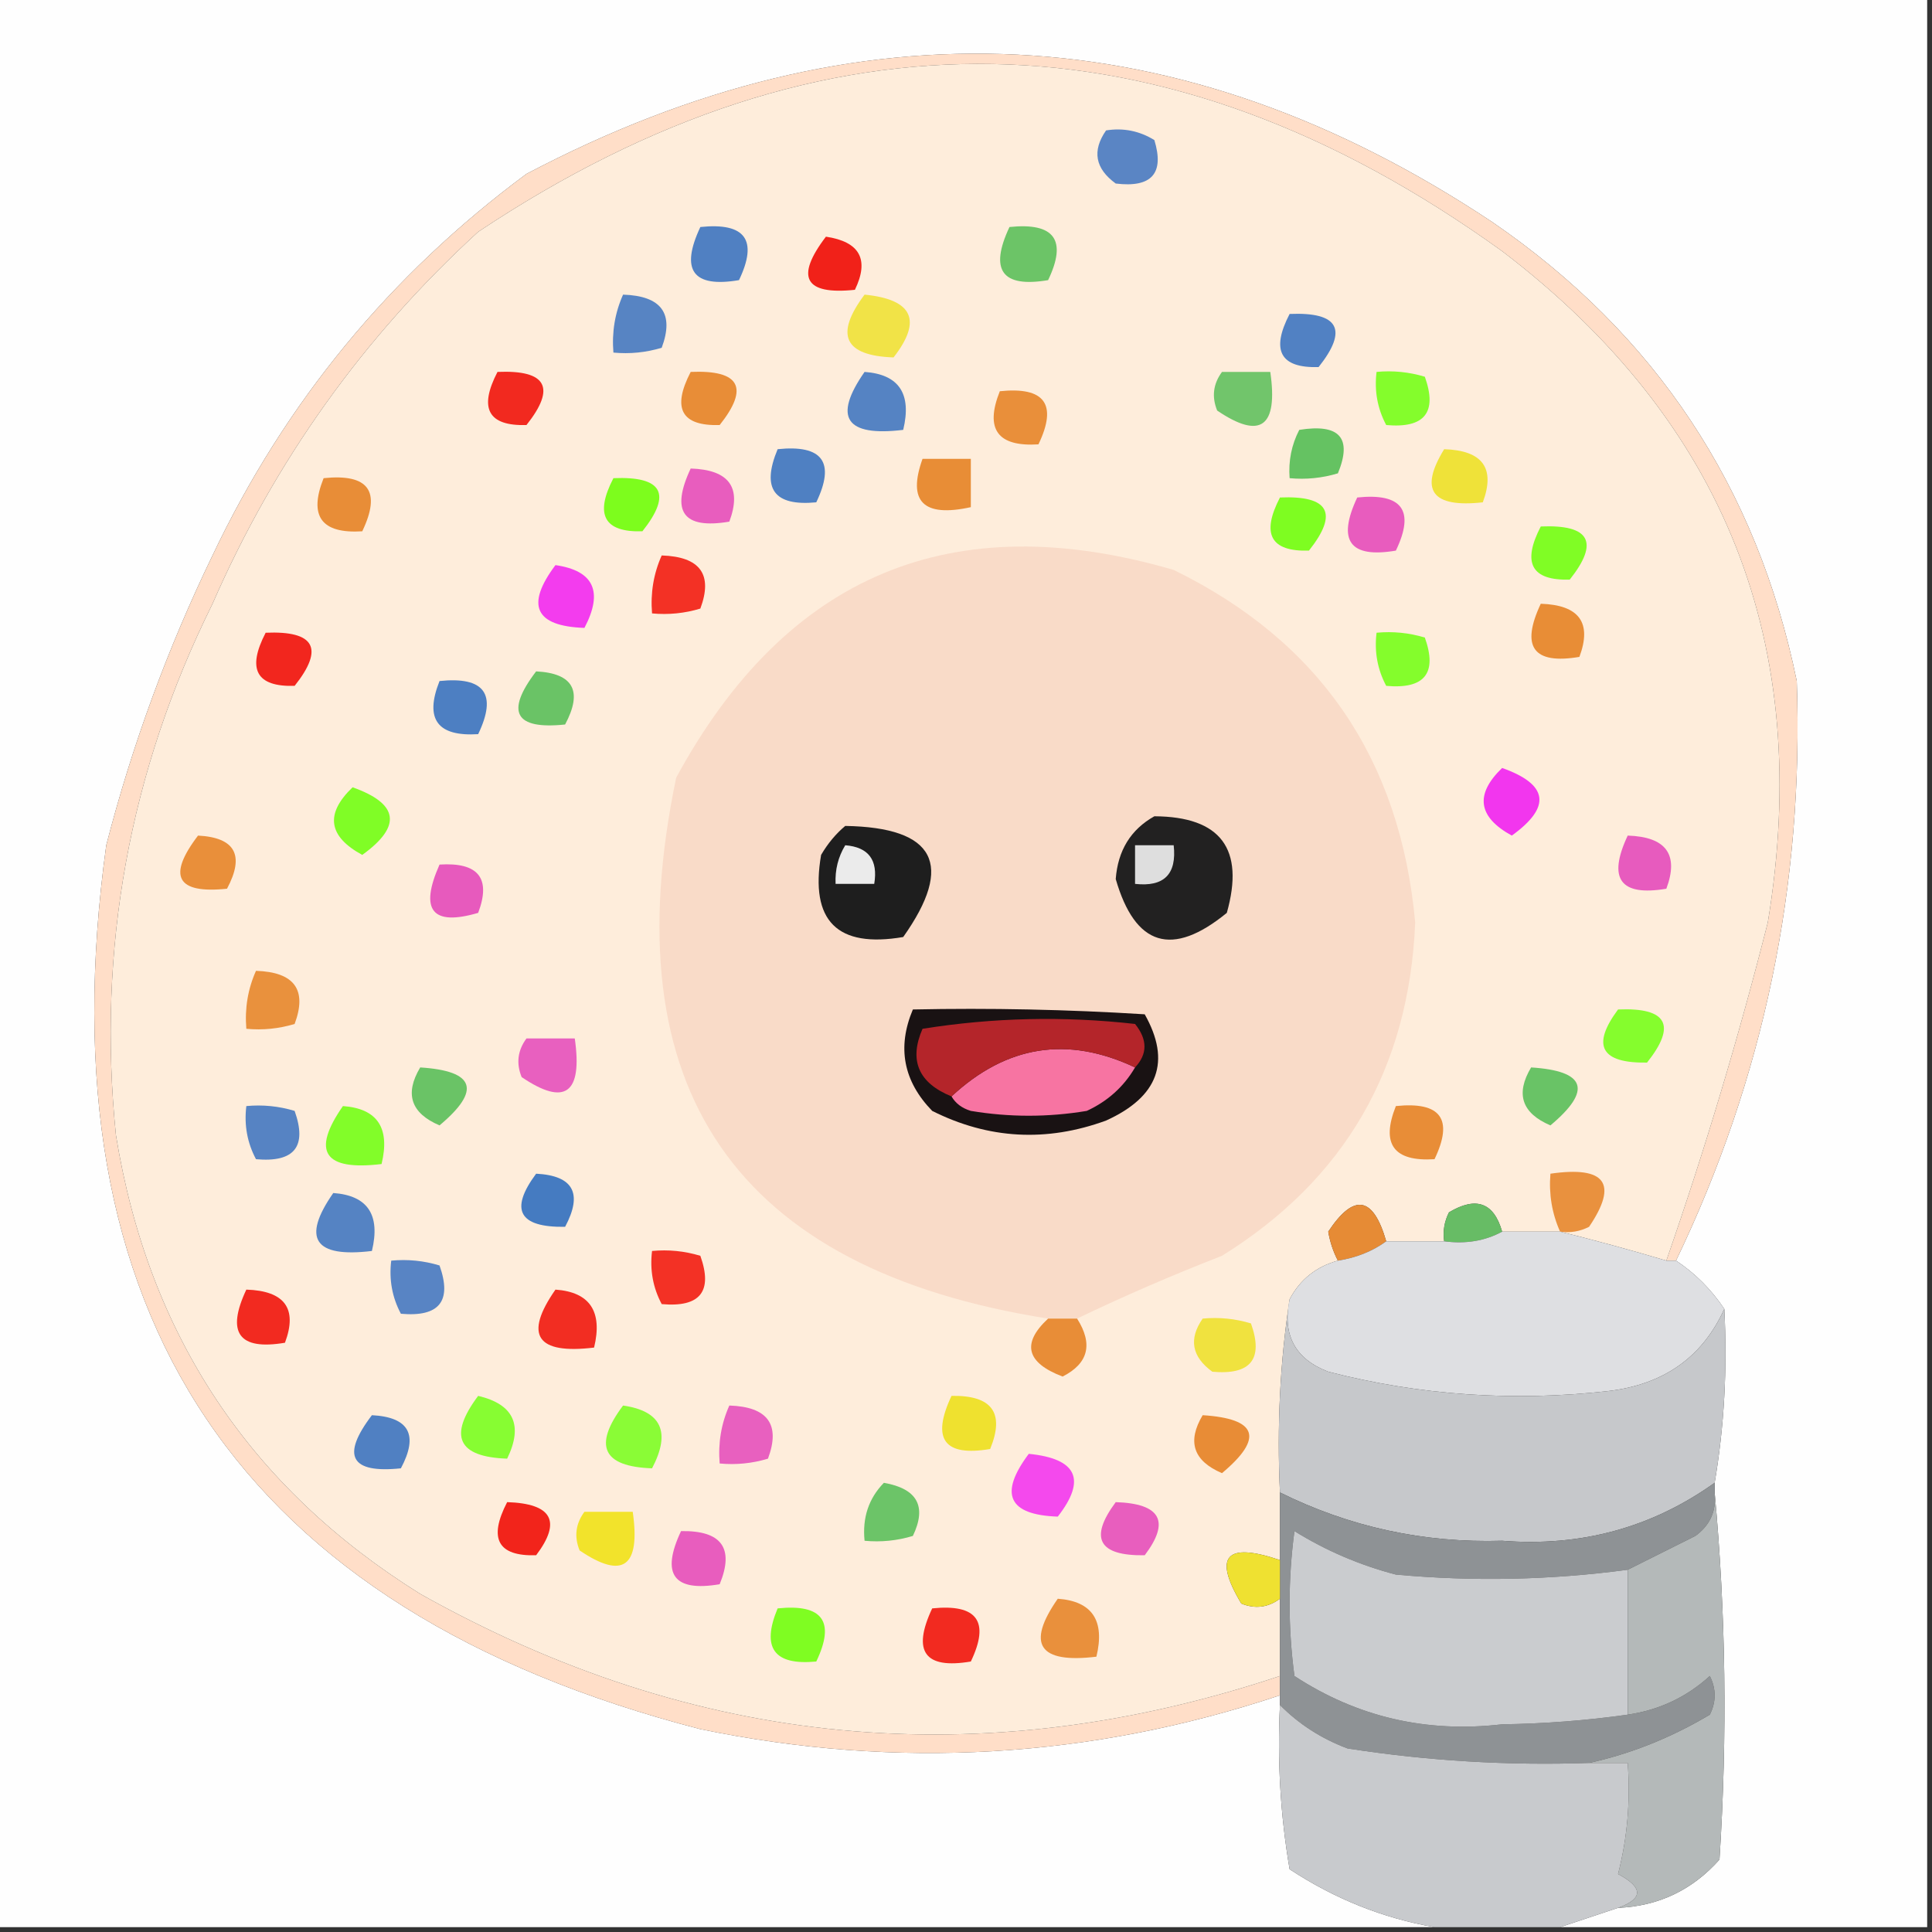 <?xml version="1.0" encoding="UTF-8"?>
<!DOCTYPE svg PUBLIC "-//W3C//DTD SVG 1.1//EN" "http://www.w3.org/Graphics/SVG/1.1/DTD/svg11.dtd">
<svg xmlns="http://www.w3.org/2000/svg" version="1.1" width="200px" height="200px" style="shape-rendering:geometricPrecision; text-rendering:geometricPrecision; image-rendering:optimizeQuality; fill-rule:evenodd; clip-rule:evenodd" xmlns:xlink="http://www.w3.org/1999/xlink">
<rect width="100%" height="100%" fill="#333333" stroke="none"/>
<g><path style="opacity:1" fill="#fefefe" d="M -0.5,-0.5 C 66.167,-0.5 132.833,-0.5 199.5,-0.5C 199.5,66.167 199.5,132.833 199.5,199.5C 186.833,199.5 174.167,199.5 161.5,199.5C 163.5,198.833 165.5,198.167 167.5,197.5C 171.695,197.319 175.195,195.653 178,192.5C 178.827,179.66 178.66,166.993 177.5,154.5C 177.5,154.167 177.5,153.833 177.5,153.5C 178.49,147.69 178.823,141.69 178.5,135.5C 177.139,133.473 175.473,131.806 173.5,130.5C 182.578,111.616 186.744,91.616 186,70.5C 181.873,50.405 171.373,34.571 154.5,23C 122.25,1.545 88.916,-0.121 54.5,18C 40.359,28.471 29.526,41.638 22,57.5C 17.346,67.127 13.68,77.127 11,87.5C 4.307,136.159 24.807,166.659 72.5,179C 92.864,183.208 112.864,182.041 132.5,175.5C 132.5,175.833 132.5,176.167 132.5,176.5C 132.212,182.229 132.546,187.896 133.5,193.5C 138.172,196.572 143.172,198.572 148.5,199.5C 98.833,199.5 49.167,199.5 -0.5,199.5C -0.5,132.833 -0.5,66.167 -0.5,-0.5 Z"/></g>
<g><path style="opacity:1" fill="#ffdec8" d="M 173.5,130.5 C 173.167,130.5 172.833,130.5 172.5,130.5C 176.497,119.007 179.997,107.34 183,95.5C 187.761,66.776 178.594,43.609 155.5,26C 120.585,0.839 85.252,0.172 49.5,24C 37.617,34.884 28.451,47.718 22,62.5C 13.379,79.895 10.046,98.228 12,117.5C 15.344,138.16 25.844,153.993 43.5,165C 71.933,180.964 101.599,183.798 132.5,173.5C 132.5,174.167 132.5,174.833 132.5,175.5C 112.864,182.041 92.864,183.208 72.5,179C 24.807,166.659 4.307,136.159 11,87.5C 13.68,77.127 17.346,67.127 22,57.5C 29.526,41.638 40.359,28.471 54.5,18C 88.916,-0.121 122.25,1.545 154.5,23C 171.373,34.571 181.873,50.405 186,70.5C 186.744,91.616 182.578,111.616 173.5,130.5 Z"/></g>
<g><path style="opacity:1" fill="#feeddb" d="M 172.5,130.5 C 168.75,129.386 165.083,128.386 161.5,127.5C 159.5,127.5 157.5,127.5 155.5,127.5C 154.644,124.487 152.811,123.82 150,125.5C 149.517,126.448 149.351,127.448 149.5,128.5C 147.5,128.5 145.5,128.5 143.5,128.5C 142.156,123.821 140.156,123.488 137.5,127.5C 137.685,128.584 138.018,129.584 138.5,130.5C 136.246,131.124 134.579,132.457 133.5,134.5C 132.509,140.979 132.176,147.646 132.5,154.5C 132.5,156.833 132.5,159.167 132.5,161.5C 126.896,159.597 125.563,161.097 128.5,166C 129.928,166.579 131.262,166.412 132.5,165.5C 132.5,168.167 132.5,170.833 132.5,173.5C 101.599,183.798 71.933,180.964 43.5,165C 25.844,153.993 15.344,138.16 12,117.5C 10.046,98.228 13.379,79.895 22,62.5C 28.451,47.718 37.617,34.884 49.5,24C 85.252,0.172 120.585,0.839 155.5,26C 178.594,43.609 187.761,66.776 183,95.5C 179.997,107.34 176.497,119.007 172.5,130.5 Z"/></g>
<g><path style="opacity:1" fill="#5a85c4" d="M 114.5,13.5 C 116.288,13.215 117.955,13.548 119.5,14.5C 120.553,17.953 119.219,19.453 115.5,19C 113.365,17.444 113.032,15.611 114.5,13.5 Z"/></g>
<g><path style="opacity:1" fill="#5080c2" d="M 72.5,23.5 C 77.159,23.015 78.492,24.848 76.5,29C 71.728,29.81 70.395,27.977 72.5,23.5 Z"/></g>
<g><path style="opacity:1" fill="#6cc467" d="M 104.5,23.5 C 109.159,23.015 110.492,24.848 108.5,29C 103.728,29.81 102.395,27.977 104.5,23.5 Z"/></g>
<g><path style="opacity:1" fill="#f12119" d="M 85.5,24.5 C 89.013,25.028 90.013,26.861 88.5,30C 83.289,30.546 82.289,28.713 85.5,24.5 Z"/></g>
<g><path style="opacity:1" fill="#5784c3" d="M 64.5,30.5 C 68.485,30.629 69.818,32.463 68.5,36C 66.866,36.493 65.199,36.66 63.5,36.5C 63.325,34.379 63.659,32.379 64.5,30.5 Z"/></g>
<g><path style="opacity:1" fill="#f1e347" d="M 89.5,30.5 C 94.493,30.997 95.493,33.164 92.5,37C 87.382,36.824 86.382,34.658 89.5,30.5 Z"/></g>
<g><path style="opacity:1" fill="#5181c3" d="M 133.5,32.5 C 138.587,32.285 139.587,34.118 136.5,38C 132.537,38.118 131.537,36.284 133.5,32.5 Z"/></g>
<g><path style="opacity:1" fill="#f2291f" d="M 51.5,38.5 C 56.587,38.285 57.587,40.118 54.5,44C 50.537,44.118 49.537,42.284 51.5,38.5 Z"/></g>
<g><path style="opacity:1" fill="#e88d37" d="M 71.5,38.5 C 76.587,38.285 77.587,40.118 74.5,44C 70.537,44.118 69.537,42.284 71.5,38.5 Z"/></g>
<g><path style="opacity:1" fill="#71c56b" d="M 126.5,38.5 C 128.167,38.5 129.833,38.5 131.5,38.5C 132.322,44.209 130.489,45.543 126,42.5C 125.421,41.072 125.588,39.738 126.5,38.5 Z"/></g>
<g><path style="opacity:1" fill="#84fd2c" d="M 142.5,38.5 C 144.199,38.34 145.866,38.507 147.5,39C 148.813,42.692 147.48,44.359 143.5,44C 142.594,42.3 142.261,40.467 142.5,38.5 Z"/></g>
<g><path style="opacity:1" fill="#5583c3" d="M 89.5,38.5 C 93.068,38.759 94.401,40.759 93.5,44.5C 87.541,45.222 86.207,43.222 89.5,38.5 Z"/></g>
<g><path style="opacity:1" fill="#e98f3a" d="M 103.5,40.5 C 108.159,40.015 109.492,41.848 107.5,46C 103.266,46.267 101.933,44.434 103.5,40.5 Z"/></g>
<g><path style="opacity:1" fill="#65c262" d="M 134.5,44.5 C 138.676,43.831 140.009,45.331 138.5,49C 136.866,49.493 135.199,49.66 133.5,49.5C 133.366,47.709 133.699,46.042 134.5,44.5 Z"/></g>
<g><path style="opacity:1" fill="#4f80c2" d="M 80.5,46.5 C 85.159,46.015 86.492,47.848 84.5,52C 80.126,52.424 78.793,50.591 80.5,46.5 Z"/></g>
<g><path style="opacity:1" fill="#e88d36" d="M 95.5,47.5 C 97.167,47.5 98.833,47.5 100.5,47.5C 100.5,49.167 100.5,50.833 100.5,52.5C 95.58,53.585 93.913,51.918 95.5,47.5 Z"/></g>
<g><path style="opacity:1" fill="#efe239" d="M 149.5,46.5 C 153.485,46.629 154.818,48.463 153.5,52C 148.221,52.585 146.888,50.751 149.5,46.5 Z"/></g>
<g><path style="opacity:1" fill="#e88d37" d="M 33.5,49.5 C 38.158,49.015 39.492,50.848 37.5,55C 33.266,55.267 31.933,53.434 33.5,49.5 Z"/></g>
<g><path style="opacity:1" fill="#7dfd1d" d="M 63.5,49.5 C 68.587,49.285 69.587,51.118 66.5,55C 62.537,55.118 61.537,53.284 63.5,49.5 Z"/></g>
<g><path style="opacity:1" fill="#e85dbe" d="M 71.5,48.5 C 75.485,48.629 76.818,50.463 75.5,54C 70.728,54.81 69.395,52.977 71.5,48.5 Z"/></g>
<g><path style="opacity:1" fill="#7efd21" d="M 132.5,51.5 C 137.587,51.285 138.587,53.118 135.5,57C 131.537,57.118 130.537,55.284 132.5,51.5 Z"/></g>
<g><path style="opacity:1" fill="#e85cbe" d="M 140.5,51.5 C 145.159,51.015 146.492,52.848 144.5,57C 139.728,57.81 138.395,55.977 140.5,51.5 Z"/></g>
<g><path style="opacity:1" fill="#80fd25" d="M 159.5,54.5 C 164.587,54.285 165.587,56.118 162.5,60C 158.537,60.118 157.537,58.284 159.5,54.5 Z"/></g>
<g><path style="opacity:1" fill="#f9dbc8" d="M 111.5,136.5 C 110.5,136.5 109.5,136.5 108.5,136.5C 76.106,131.399 63.273,112.732 70,80.5C 81.412,59.475 98.579,52.309 121.5,59C 136.626,66.392 144.959,78.558 146.5,95.5C 145.869,110.607 139.202,122.107 126.5,130C 121.285,132.03 116.285,134.196 111.5,136.5 Z"/></g>
<g><path style="opacity:1" fill="#f33125" d="M 68.5,57.5 C 72.485,57.629 73.818,59.463 72.5,63C 70.866,63.493 69.199,63.66 67.5,63.5C 67.325,61.379 67.659,59.379 68.5,57.5 Z"/></g>
<g><path style="opacity:1" fill="#f33cee" d="M 57.5,58.5 C 61.474,59.075 62.474,61.242 60.5,65C 55.382,64.824 54.382,62.658 57.5,58.5 Z"/></g>
<g><path style="opacity:1" fill="#e88d36" d="M 159.5,62.5 C 163.485,62.629 164.818,64.463 163.5,68C 158.728,68.81 157.395,66.977 159.5,62.5 Z"/></g>
<g><path style="opacity:1" fill="#f2261e" d="M 27.5,65.5 C 32.587,65.284 33.587,67.118 30.5,71C 26.537,71.118 25.537,69.284 27.5,65.5 Z"/></g>
<g><path style="opacity:1" fill="#84fd2c" d="M 142.5,65.5 C 144.199,65.34 145.866,65.507 147.5,66C 148.813,69.692 147.48,71.359 143.5,71C 142.594,69.3 142.261,67.467 142.5,65.5 Z"/></g>
<g><path style="opacity:1" fill="#4d7fc2" d="M 45.5,70.5 C 50.158,70.015 51.492,71.848 49.5,76C 45.266,76.267 43.933,74.434 45.5,70.5 Z"/></g>
<g><path style="opacity:1" fill="#6ac366" d="M 55.5,69.5 C 59.35,69.701 60.35,71.534 58.5,75C 53.289,75.546 52.289,73.713 55.5,69.5 Z"/></g>
<g><path style="opacity:1" fill="#f236ee" d="M 155.5,79.5 C 160.289,81.2 160.622,83.533 156.5,86.5C 152.99,84.573 152.656,82.24 155.5,79.5 Z"/></g>
<g><path style="opacity:1" fill="#80fd26" d="M 36.5,81.5 C 41.289,83.2 41.622,85.533 37.5,88.5C 33.967,86.58 33.633,84.246 36.5,81.5 Z"/></g>
<g><path style="opacity:1" fill="#1e1e1e" d="M 87.5,85.5 C 96.818,85.655 98.818,89.488 93.5,97C 86.667,98.167 83.833,95.333 85,88.5C 85.698,87.309 86.531,86.309 87.5,85.5 Z"/></g>
<g><path style="opacity:1" fill="#222121" d="M 119.5,84.5 C 126.369,84.538 128.869,87.871 127,94.5C 121.344,99.129 117.511,97.963 115.5,91C 115.722,88.038 117.056,85.871 119.5,84.5 Z"/></g>
<g><path style="opacity:1" fill="#e98f3a" d="M 20.5,86.5 C 24.35,86.701 25.35,88.534 23.5,92C 18.289,92.546 17.289,90.713 20.5,86.5 Z"/></g>
<g><path style="opacity:1" fill="#dedede" d="M 117.5,87.5 C 118.833,87.5 120.167,87.5 121.5,87.5C 121.833,90.5 120.5,91.833 117.5,91.5C 117.5,90.167 117.5,88.833 117.5,87.5 Z"/></g>
<g><path style="opacity:1" fill="#e75bbe" d="M 168.5,86.5 C 172.485,86.629 173.818,88.463 172.5,92C 167.728,92.81 166.395,90.977 168.5,86.5 Z"/></g>
<g><path style="opacity:1" fill="#ebebeb" d="M 87.5,87.5 C 89.912,87.694 90.912,89.027 90.5,91.5C 89.167,91.5 87.833,91.5 86.5,91.5C 86.433,90.041 86.766,88.708 87.5,87.5 Z"/></g>
<g><path style="opacity:1" fill="#e75abd" d="M 45.5,89.5 C 49.521,89.244 50.854,90.91 49.5,94.5C 44.733,95.899 43.4,94.232 45.5,89.5 Z"/></g>
<g><path style="opacity:1" fill="#e9913d" d="M 26.5,100.5 C 30.485,100.629 31.818,102.463 30.5,106C 28.866,106.494 27.199,106.66 25.5,106.5C 25.325,104.379 25.659,102.379 26.5,100.5 Z"/></g>
<g><path style="opacity:1" fill="#85fd2d" d="M 167.5,104.5 C 172.587,104.284 173.587,106.118 170.5,110C 165.722,110.073 164.722,108.24 167.5,104.5 Z"/></g>
<g><path style="opacity:1" fill="#e860bf" d="M 54.5,107.5 C 56.167,107.5 57.833,107.5 59.5,107.5C 60.322,113.209 58.489,114.543 54,111.5C 53.421,110.072 53.588,108.738 54.5,107.5 Z"/></g>
<g><path style="opacity:1" fill="#6ac366" d="M 43.5,110.5 C 49.175,110.86 49.842,112.86 45.5,116.5C 42.531,115.235 41.865,113.235 43.5,110.5 Z"/></g>
<g><path style="opacity:1" fill="#69c366" d="M 158.5,110.5 C 164.175,110.86 164.842,112.86 160.5,116.5C 157.531,115.235 156.865,113.235 158.5,110.5 Z"/></g>
<g><path style="opacity:1" fill="#5683c3" d="M 25.5,114.5 C 27.199,114.34 28.866,114.506 30.5,115C 31.813,118.692 30.48,120.359 26.5,120C 25.594,118.301 25.261,116.467 25.5,114.5 Z"/></g>
<g><path style="opacity:1" fill="#e88d37" d="M 144.5,114.5 C 149.159,114.015 150.492,115.848 148.5,120C 144.266,120.267 142.933,118.434 144.5,114.5 Z"/></g>
<g><path style="opacity:1" fill="#82fd29" d="M 35.5,114.5 C 39.068,114.759 40.401,116.759 39.5,120.5C 33.541,121.222 32.207,119.222 35.5,114.5 Z"/></g>
<g><path style="opacity:1" fill="#191213" d="M 94.5,104.5 C 102.507,104.334 110.507,104.5 118.5,105C 121.253,109.873 119.92,113.54 114.5,116C 108.325,118.256 102.325,117.923 96.5,115C 93.515,111.921 92.848,108.421 94.5,104.5 Z"/></g>
<g><path style="opacity:1" fill="#f774a2" d="M 117.5,110.5 C 116.327,112.504 114.66,114.004 112.5,115C 108.5,115.667 104.5,115.667 100.5,115C 99.584,114.722 98.918,114.222 98.5,113.5C 104.188,108.203 110.521,107.203 117.5,110.5 Z"/></g>
<g><path style="opacity:1" fill="#b4252a" d="M 117.5,110.5 C 110.521,107.203 104.188,108.203 98.5,113.5C 95.075,112.107 94.075,109.773 95.5,106.5C 102.811,105.335 110.144,105.169 117.5,106C 118.801,107.616 118.801,109.116 117.5,110.5 Z"/></g>
<g><path style="opacity:1" fill="#457bc1" d="M 55.5,121.5 C 59.35,121.701 60.35,123.534 58.5,127C 53.722,127.073 52.722,125.24 55.5,121.5 Z"/></g>
<g><path style="opacity:1" fill="#e9913e" d="M 161.5,127.5 C 160.659,125.621 160.325,123.621 160.5,121.5C 166.209,120.678 167.543,122.511 164.5,127C 163.552,127.483 162.552,127.649 161.5,127.5 Z"/></g>
<g><path style="opacity:1" fill="#5583c3" d="M 34.5,123.5 C 38.068,123.759 39.401,125.759 38.5,129.5C 32.541,130.222 31.207,128.222 34.5,123.5 Z"/></g>
<g><path style="opacity:1" fill="#67bc65" d="M 155.5,127.5 C 153.735,128.461 151.735,128.795 149.5,128.5C 149.351,127.448 149.517,126.448 150,125.5C 152.811,123.82 154.644,124.487 155.5,127.5 Z"/></g>
<g><path style="opacity:1" fill="#e68b35" d="M 143.5,128.5 C 142.07,129.537 140.403,130.204 138.5,130.5C 138.018,129.584 137.685,128.584 137.5,127.5C 140.156,123.488 142.156,123.821 143.5,128.5 Z"/></g>
<g><path style="opacity:1" fill="#dedfe2" d="M 155.5,127.5 C 157.5,127.5 159.5,127.5 161.5,127.5C 165.083,128.386 168.75,129.386 172.5,130.5C 172.833,130.5 173.167,130.5 173.5,130.5C 175.473,131.806 177.139,133.473 178.5,135.5C 176.235,140.491 172.235,143.324 166.5,144C 156.679,145.115 147.012,144.448 137.5,142C 134.059,140.682 132.725,138.182 133.5,134.5C 134.579,132.457 136.246,131.124 138.5,130.5C 140.403,130.204 142.07,129.537 143.5,128.5C 145.5,128.5 147.5,128.5 149.5,128.5C 151.735,128.795 153.735,128.461 155.5,127.5 Z"/></g>
<g><path style="opacity:1" fill="#f33125" d="M 67.5,129.5 C 69.199,129.34 70.866,129.506 72.5,130C 73.813,133.692 72.48,135.359 68.5,135C 67.594,133.301 67.261,131.467 67.5,129.5 Z"/></g>
<g><path style="opacity:1" fill="#5884c4" d="M 40.5,130.5 C 42.199,130.34 43.866,130.506 45.5,131C 46.813,134.692 45.48,136.359 41.5,136C 40.594,134.301 40.261,132.467 40.5,130.5 Z"/></g>
<g><path style="opacity:1" fill="#f22a20" d="M 25.5,133.5 C 29.485,133.629 30.818,135.463 29.5,139C 24.728,139.81 23.395,137.977 25.5,133.5 Z"/></g>
<g><path style="opacity:1" fill="#f22d22" d="M 57.5,133.5 C 61.068,133.759 62.401,135.759 61.5,139.5C 55.541,140.222 54.207,138.222 57.5,133.5 Z"/></g>
<g><path style="opacity:1" fill="#e88d37" d="M 108.5,136.5 C 109.5,136.5 110.5,136.5 111.5,136.5C 113.173,139.142 112.673,141.142 110,142.5C 106.234,141.067 105.734,139.067 108.5,136.5 Z"/></g>
<g><path style="opacity:1" fill="#f0e23f" d="M 124.5,136.5 C 126.199,136.34 127.866,136.506 129.5,137C 130.813,140.692 129.48,142.359 125.5,142C 123.365,140.444 123.032,138.611 124.5,136.5 Z"/></g>
<g><path style="opacity:1" fill="#c6c8cb" d="M 133.5,134.5 C 132.725,138.182 134.059,140.682 137.5,142C 147.012,144.448 156.679,145.115 166.5,144C 172.235,143.324 176.235,140.491 178.5,135.5C 178.823,141.69 178.49,147.69 177.5,153.5C 171.005,158.14 163.671,160.14 155.5,159.5C 147.383,159.744 139.716,158.077 132.5,154.5C 132.176,147.646 132.509,140.979 133.5,134.5 Z"/></g>
<g><path style="opacity:1" fill="#87fd32" d="M 49.5,144.5 C 53.184,145.372 54.184,147.539 52.5,151C 47.382,150.824 46.382,148.658 49.5,144.5 Z"/></g>
<g><path style="opacity:1" fill="#efe12f" d="M 98.5,144.5 C 102.701,144.426 104.035,146.259 102.5,150C 97.728,150.81 96.395,148.977 98.5,144.5 Z"/></g>
<g><path style="opacity:1" fill="#8afc36" d="M 64.5,145.5 C 68.474,146.075 69.474,148.242 67.5,152C 62.382,151.824 61.382,149.658 64.5,145.5 Z"/></g>
<g><path style="opacity:1" fill="#e860bf" d="M 75.5,145.5 C 79.485,145.629 80.818,147.463 79.5,151C 77.866,151.494 76.199,151.66 74.5,151.5C 74.325,149.379 74.659,147.379 75.5,145.5 Z"/></g>
<g><path style="opacity:1" fill="#e88c36" d="M 124.5,146.5 C 130.175,146.86 130.842,148.86 126.5,152.5C 123.531,151.235 122.865,149.235 124.5,146.5 Z"/></g>
<g><path style="opacity:1" fill="#5080c2" d="M 38.5,146.5 C 42.35,146.701 43.35,148.534 41.5,152C 36.289,152.546 35.289,150.713 38.5,146.5 Z"/></g>
<g><path style="opacity:1" fill="#f449ed" d="M 106.5,150.5 C 111.493,150.997 112.493,153.164 109.5,157C 104.382,156.824 103.382,154.658 106.5,150.5 Z"/></g>
<g><path style="opacity:1" fill="#6cc468" d="M 91.5,153.5 C 94.966,154.109 95.966,155.942 94.5,159C 92.866,159.494 91.199,159.66 89.5,159.5C 89.259,157.114 89.925,155.114 91.5,153.5 Z"/></g>
<g><path style="opacity:1" fill="#f2241b" d="M 52.5,155.5 C 57.158,155.653 58.158,157.486 55.5,161C 51.537,161.118 50.537,159.284 52.5,155.5 Z"/></g>
<g><path style="opacity:1" fill="#e85ebe" d="M 115.5,155.5 C 120.158,155.653 121.158,157.486 118.5,161C 113.722,161.073 112.722,159.24 115.5,155.5 Z"/></g>
<g><path style="opacity:1" fill="#f2e32b" d="M 60.5,156.5 C 62.167,156.5 63.833,156.5 65.5,156.5C 66.322,162.209 64.489,163.543 60,160.5C 59.421,159.072 59.588,157.738 60.5,156.5 Z"/></g>
<g><path style="opacity:1" fill="#8e9295" d="M 177.5,153.5 C 177.5,153.833 177.5,154.167 177.5,154.5C 177.703,156.39 177.037,157.89 175.5,159C 173.075,160.213 170.741,161.379 168.5,162.5C 160.535,163.569 152.535,163.736 144.5,163C 140.768,162.026 137.268,160.526 134,158.5C 133.333,163.5 133.333,168.5 134,173.5C 140.492,177.747 147.658,179.413 155.5,178.5C 159.882,178.438 164.216,178.105 168.5,177.5C 171.745,177.03 174.579,175.697 177,173.5C 177.667,174.833 177.667,176.167 177,177.5C 173.002,179.882 168.835,181.548 164.5,182.5C 156.114,182.787 147.781,182.287 139.5,181C 136.798,179.988 134.465,178.488 132.5,176.5C 132.5,176.167 132.5,175.833 132.5,175.5C 132.5,174.833 132.5,174.167 132.5,173.5C 132.5,170.833 132.5,168.167 132.5,165.5C 132.5,164.167 132.5,162.833 132.5,161.5C 132.5,159.167 132.5,156.833 132.5,154.5C 139.716,158.077 147.383,159.744 155.5,159.5C 163.671,160.14 171.005,158.14 177.5,153.5 Z"/></g>
<g><path style="opacity:1" fill="#e85dbe" d="M 70.5,158.5 C 74.701,158.426 76.035,160.259 74.5,164C 69.728,164.81 68.395,162.977 70.5,158.5 Z"/></g>
<g><path style="opacity:1" fill="#efe131" d="M 132.5,161.5 C 132.5,162.833 132.5,164.167 132.5,165.5C 131.262,166.412 129.928,166.579 128.5,166C 125.563,161.097 126.896,159.597 132.5,161.5 Z"/></g>
<g><path style="opacity:1" fill="#cacccf" d="M 168.5,162.5 C 168.5,167.5 168.5,172.5 168.5,177.5C 164.216,178.105 159.882,178.438 155.5,178.5C 147.658,179.413 140.492,177.747 134,173.5C 133.333,168.5 133.333,163.5 134,158.5C 137.268,160.526 140.768,162.026 144.5,163C 152.535,163.736 160.535,163.569 168.5,162.5 Z"/></g>
<g><path style="opacity:1" fill="#7ffd22" d="M 80.5,166.5 C 85.159,166.015 86.492,167.848 84.5,172C 80.126,172.424 78.793,170.591 80.5,166.5 Z"/></g>
<g><path style="opacity:1" fill="#f22a20" d="M 96.5,166.5 C 101.159,166.015 102.492,167.848 100.5,172C 95.728,172.81 94.395,170.977 96.5,166.5 Z"/></g>
<g><path style="opacity:1" fill="#e9903c" d="M 109.5,165.5 C 113.068,165.759 114.401,167.759 113.5,171.5C 107.541,172.222 106.207,170.222 109.5,165.5 Z"/></g>
<g><path style="opacity:1" fill="#b4b9b9" d="M 177.5,154.5 C 178.66,166.993 178.827,179.66 178,192.5C 175.195,195.653 171.695,197.319 167.5,197.5C 170.125,196.559 170.125,195.393 167.5,194C 168.46,190.27 168.793,186.437 168.5,182.5C 167.167,182.5 165.833,182.5 164.5,182.5C 168.835,181.548 173.002,179.882 177,177.5C 177.667,176.167 177.667,174.833 177,173.5C 174.579,175.697 171.745,177.03 168.5,177.5C 168.5,172.5 168.5,167.5 168.5,162.5C 170.741,161.379 173.075,160.213 175.5,159C 177.037,157.89 177.703,156.39 177.5,154.5 Z"/></g>
<g><path style="opacity:1" fill="#c8cacd" d="M 132.5,176.5 C 134.465,178.488 136.798,179.988 139.5,181C 147.781,182.287 156.114,182.787 164.5,182.5C 165.833,182.5 167.167,182.5 168.5,182.5C 168.793,186.437 168.46,190.27 167.5,194C 170.125,195.393 170.125,196.559 167.5,197.5C 165.5,198.167 163.5,198.833 161.5,199.5C 157.167,199.5 152.833,199.5 148.5,199.5C 143.172,198.572 138.172,196.572 133.5,193.5C 132.546,187.896 132.212,182.229 132.5,176.5 Z"/></g>
</svg>

